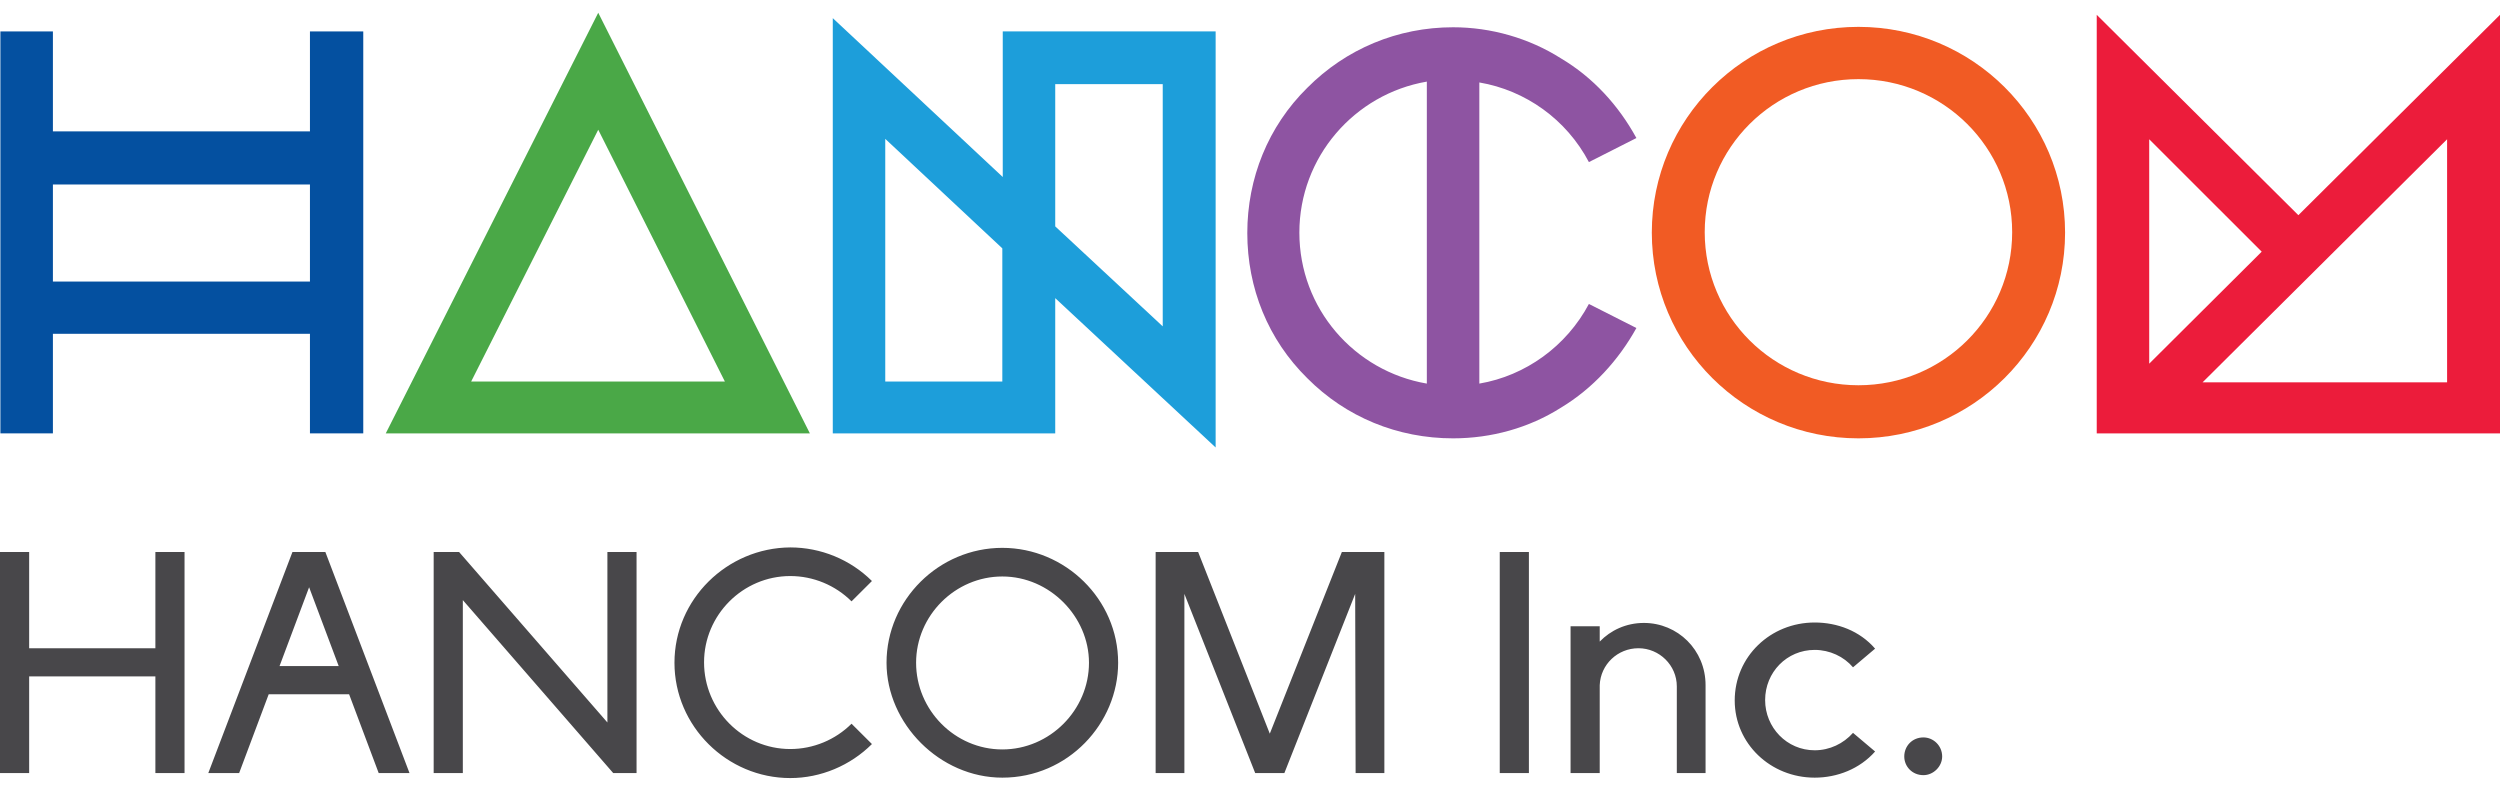 <svg width="98" height="31" viewBox="0 0 98 31" fill="none" xmlns="http://www.w3.org/2000/svg">
<g clip-path="url(#clip0_3894_1728)">
<path d="M0 21.638H1.143V25.411H6.091V21.638H7.234V30.305H6.091V26.516H1.143V30.305H0M12.754 21.638H11.464L8.165 30.305H9.374L10.533 27.215H13.685L14.845 30.305H16.053M10.958 26.11L12.117 23.02L13.277 26.11H10.958ZM24.953 30.305V21.638H23.81V28.321L17.996 21.638H17V30.305H18.143V23.524L24.039 30.305M26.439 25.98C26.439 28.468 28.497 30.5 30.979 30.5C32.171 30.5 33.331 30.012 34.18 29.167L33.38 28.37C32.743 29.004 31.877 29.362 30.979 29.362C29.117 29.362 27.599 27.833 27.599 25.963C27.599 24.11 29.117 22.581 30.979 22.581C31.877 22.581 32.743 22.939 33.38 23.573L34.18 22.776C33.331 21.931 32.171 21.459 30.979 21.459C28.497 21.476 26.439 23.492 26.439 25.98ZM34.752 25.98C34.752 28.37 36.842 30.484 39.291 30.484C41.872 30.484 43.831 28.354 43.831 25.98C43.831 23.492 41.757 21.476 39.291 21.476C36.809 21.476 34.752 23.508 34.752 25.98ZM42.688 25.98C42.688 27.833 41.153 29.378 39.291 29.378C37.43 29.378 35.911 27.833 35.911 25.98C35.911 24.126 37.446 22.598 39.291 22.598C41.153 22.598 42.688 24.175 42.688 25.98ZM53.14 30.305H54.267V21.638H52.601L49.776 28.76L46.967 21.638H45.301V30.305H46.428V23.28L49.204 30.305H50.347L53.123 23.28M58.79 30.305H59.933V21.638H58.79V30.305ZM66.858 30.305V26.858C66.858 25.476 65.763 24.419 64.441 24.419C63.738 24.419 63.134 24.711 62.709 25.15V24.549H61.566V30.305H62.709V26.858C62.742 26.045 63.412 25.411 64.228 25.411C65.045 25.411 65.731 26.077 65.731 26.907V30.305M71.136 30.484C72.018 30.484 72.9 30.142 73.504 29.459L72.638 28.728C72.263 29.15 71.724 29.411 71.136 29.411C70.042 29.411 69.193 28.516 69.193 27.443C69.193 26.354 70.042 25.476 71.136 25.476C71.724 25.476 72.279 25.736 72.638 26.159L73.504 25.427C72.9 24.728 72.018 24.402 71.136 24.402C69.405 24.402 68.001 25.736 68.001 27.459C68.001 29.15 69.405 30.484 71.136 30.484ZM75.398 30.386C75.79 30.386 76.133 30.045 76.133 29.654C76.133 29.232 75.79 28.907 75.398 28.907C74.957 28.907 74.647 29.248 74.647 29.654C74.647 30.045 74.957 30.386 75.398 30.386Z" fill="#48474A"/>
<path d="M23.451 0.5L15.122 16.988H31.747M23.451 5.085L28.415 14.955H18.47L23.451 5.085Z" fill="#4AA847"/>
<path d="M57.99 15.037V3.232C59.803 3.541 61.403 4.679 62.285 6.354L64.147 5.411C63.444 4.126 62.448 3.037 61.191 2.289C59.933 1.492 58.447 1.069 56.961 1.069C54.789 1.069 52.764 1.915 51.245 3.443C49.71 4.955 48.894 6.988 48.894 9.134C48.894 11.297 49.71 13.313 51.245 14.825C52.764 16.354 54.789 17.183 56.961 17.183C58.464 17.183 59.933 16.776 61.191 15.98C62.432 15.232 63.444 14.126 64.147 12.858L62.285 11.915C61.403 13.573 59.803 14.728 57.99 15.037ZM55.932 15.037C53.091 14.549 50.935 12.094 50.935 9.118C50.935 6.159 53.091 3.687 55.932 3.199V15.037Z" fill="#8E54A2"/>
<path d="M12.15 1.232V5.15H2.074V1.232H0.016V16.988H2.074V13.085H12.15V16.988H14.24V1.232M12.15 11.037H2.074V7.232H12.15V11.037Z" fill="#0450A0"/>
<path d="M90.096 8.435L82.192 0.581V16.988H98V0.581M84.249 5.459L88.659 9.866L84.249 14.256V5.459ZM95.926 14.988H86.34L95.926 5.459V14.988Z" fill="#EC1C3B"/>
<path d="M39.308 1.232V6.939L32.645 0.711V16.988H41.365V11.687L47.653 17.541V1.232M39.308 14.955H34.702V5.443L39.291 9.736V14.955H39.308ZM45.579 12.793L41.365 8.874V3.297H45.579V12.793Z" fill="#1D9EDA"/>
<path d="M72.851 1.053C68.376 1.053 64.751 4.663 64.751 9.118C64.751 13.573 68.376 17.183 72.851 17.183C77.325 17.183 80.951 13.573 80.951 9.118C80.951 4.663 77.325 1.053 72.851 1.053ZM72.851 15.102C69.519 15.102 66.825 12.419 66.825 9.102C66.825 5.785 69.519 3.102 72.851 3.102C76.182 3.102 78.877 5.785 78.877 9.102C78.877 12.419 76.182 15.102 72.851 15.102Z" fill="#F15B24"/>
</g>
<defs>
<clipPath id="clip0_3894_1728">
<rect width="98" height="30" fill="white" transform="translate(0 0.5)"/>
</clipPath>
</defs>
</svg>
